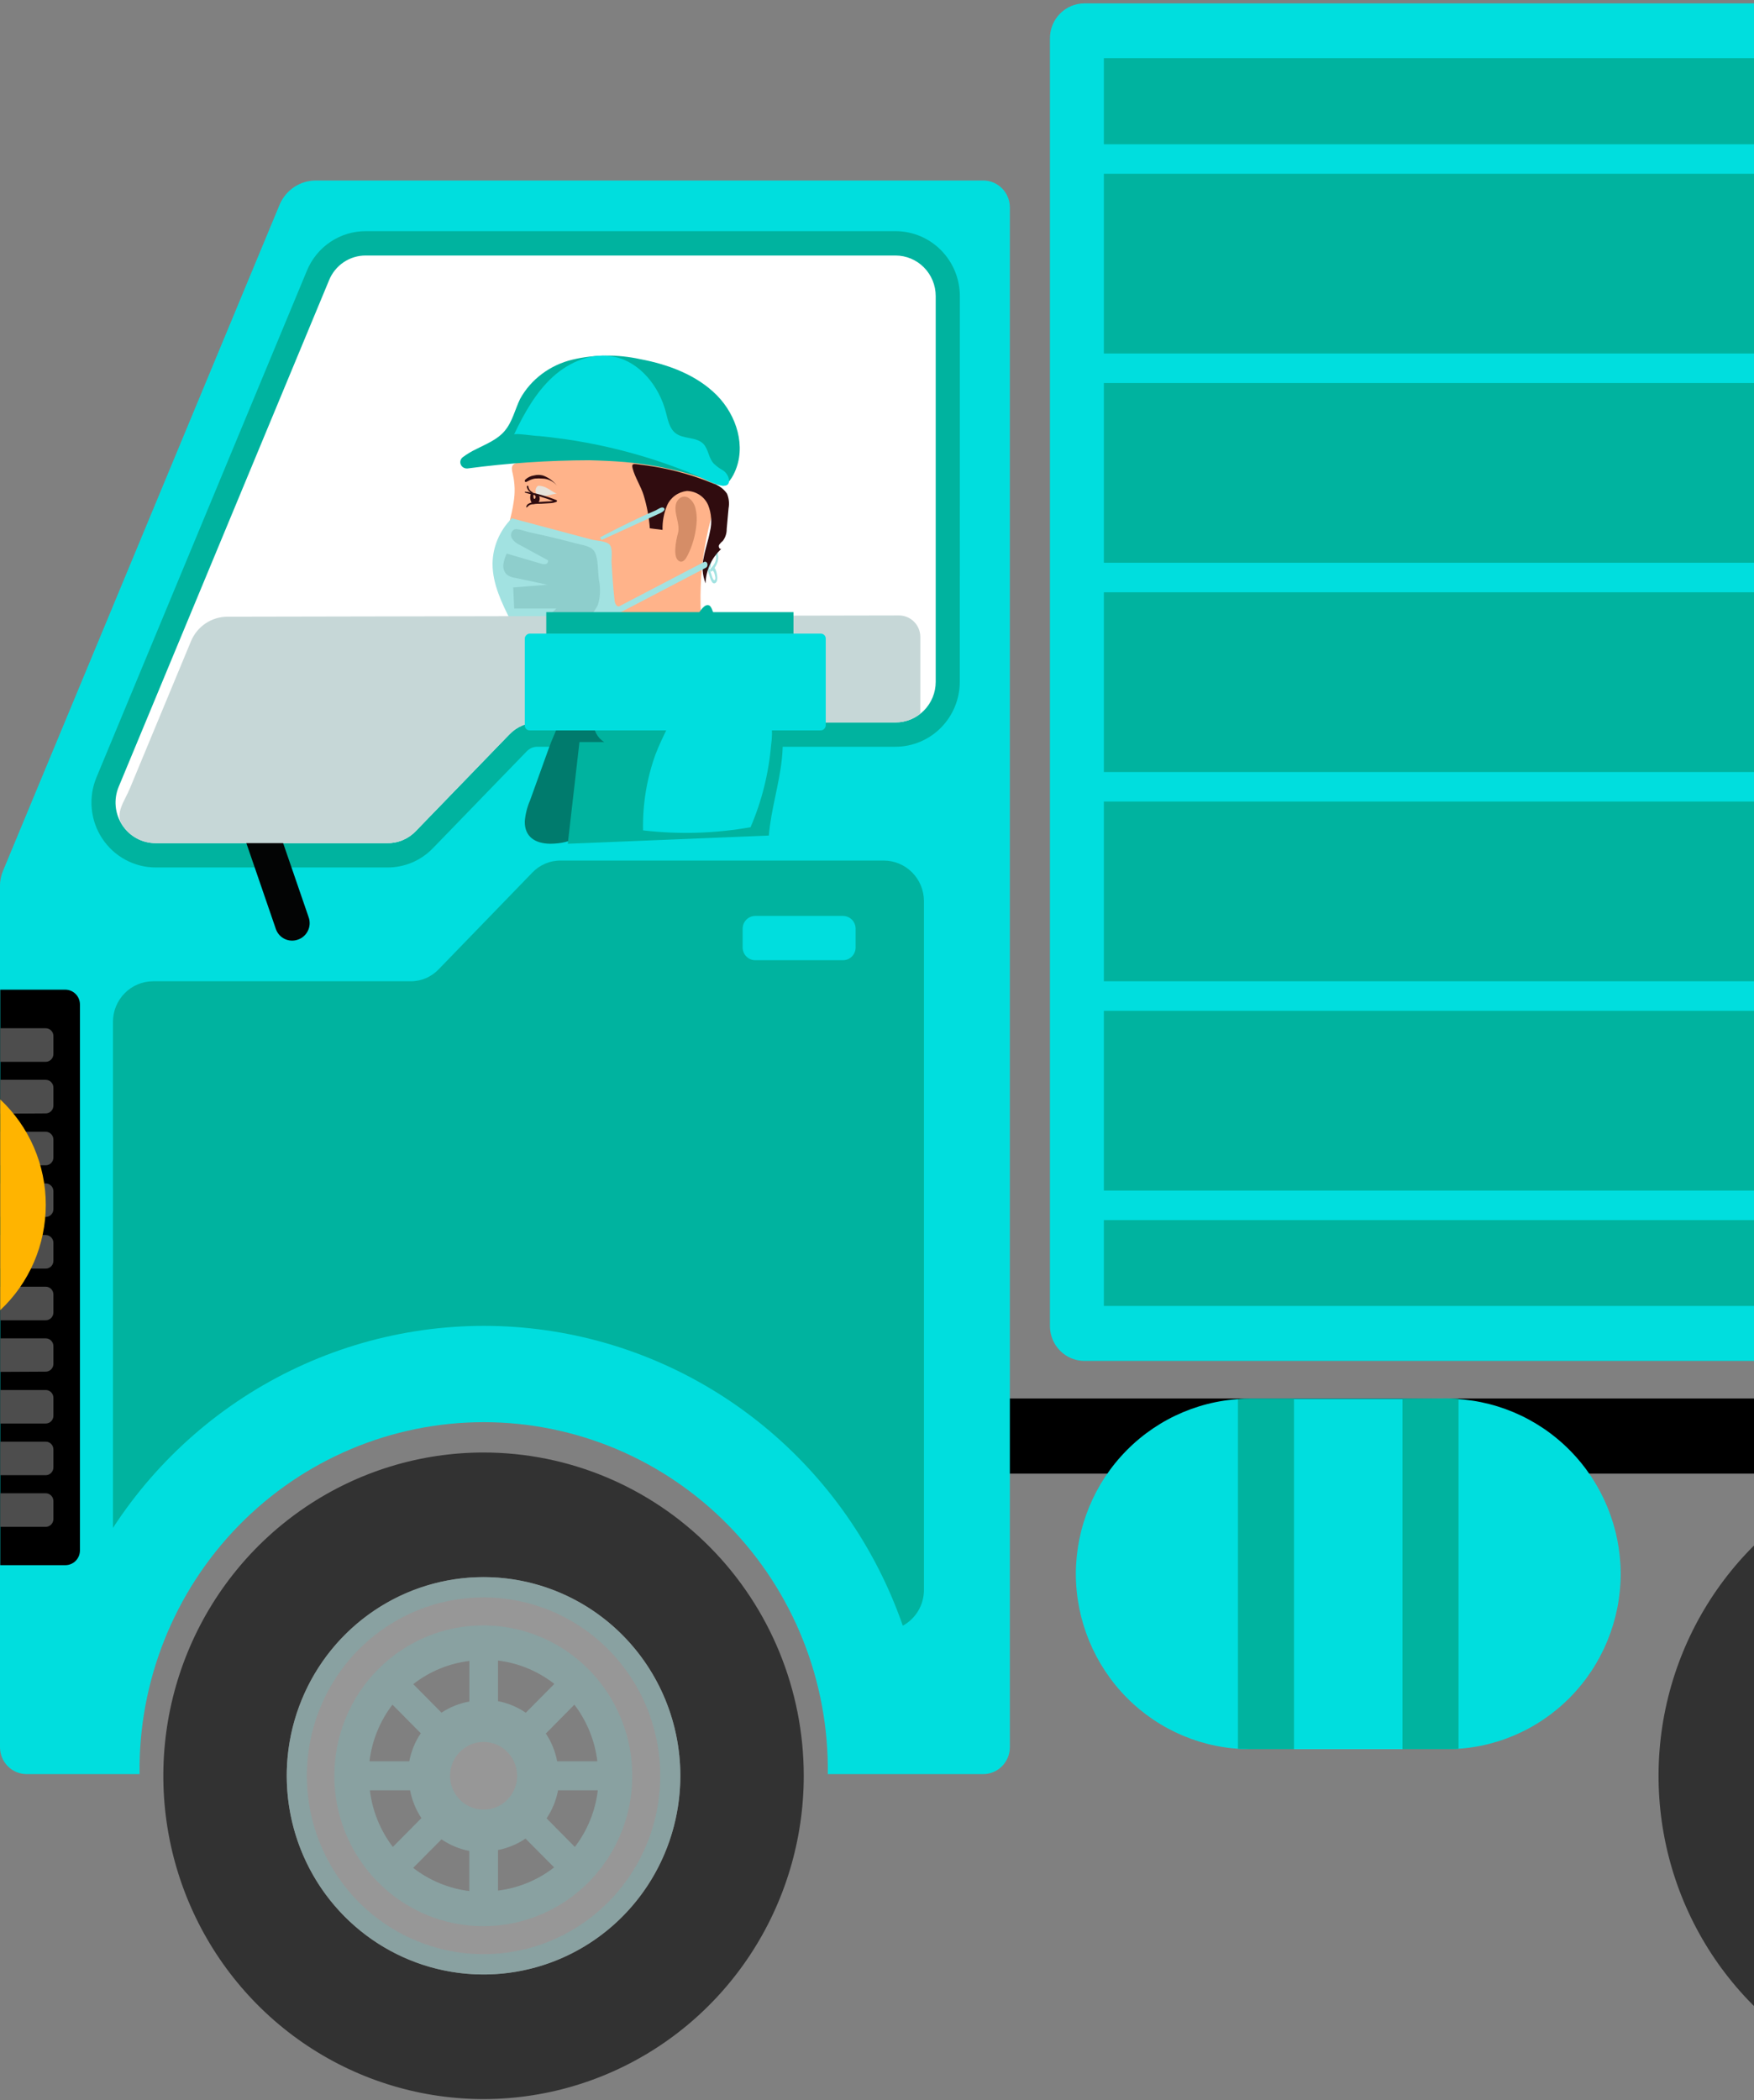<svg width="360" height="431" viewBox="0 0 360 431" fill="none" xmlns="http://www.w3.org/2000/svg">
<rect x="0" y="0" width="360" height="431" fill="#808080" stroke="none"/>
<path d="M222.59 0.692H591.286C595.205 0.692 598.382 3.899 598.382 7.856V272.142C598.382 276.098 595.205 279.305 591.286 279.305H222.59C218.671 279.305 215.494 276.098 215.494 272.142V7.856C215.494 3.899 218.671 0.692 222.59 0.692Z" fill="#00DEDE"/>
<path fill-rule="evenodd" clip-rule="evenodd" d="M587.231 11.937V29.607H226.562V11.937H587.231ZM587.231 35.663V72.55H226.562V35.663H587.231ZM587.231 78.607V115.493H226.562V78.607H587.231ZM587.231 121.562V158.448H226.562V121.562H587.231ZM587.231 164.505V201.391H226.562V164.505H587.231ZM587.231 207.46V244.346H226.562V207.46H587.231ZM587.231 250.403V268.025H226.562V250.403H587.231Z" fill="#00B39F"/>
<path d="M203.496 287.017H604.924V302.438H203.496V287.017Z" fill="black"/>
<path fill-rule="evenodd" clip-rule="evenodd" d="M201.81 37.044H64.933C63.304 37.023 61.706 37.499 60.349 38.41C58.993 39.32 57.941 40.624 57.33 42.149L0.649 178.653C0.211 179.67 -0.01 180.769 0 181.878V358.601C0.003 360.061 0.579 361.46 1.602 362.493C2.625 363.525 4.011 364.107 5.458 364.11H28.642C28.521 354.669 30.259 345.297 33.754 336.539C37.249 327.781 42.433 319.811 49.003 313.091C55.574 306.372 63.401 301.037 72.031 297.395C80.66 293.754 89.92 291.879 99.273 291.879C108.626 291.879 117.886 293.754 126.515 297.395C135.145 301.037 142.972 306.372 149.542 313.091C156.113 319.811 161.296 327.781 164.792 336.539C168.287 345.297 170.025 354.669 169.904 364.11H201.81C203.256 364.104 204.64 363.521 205.662 362.489C206.684 361.457 207.261 360.06 207.268 358.601V42.541C207.261 41.083 206.684 39.687 205.662 38.657C204.639 37.627 203.255 37.047 201.81 37.044Z" fill="#00DEDE"/>
<path fill-rule="evenodd" clip-rule="evenodd" d="M197.002 60.758C196.999 57.228 195.608 53.843 193.135 51.346C190.663 48.85 187.31 47.446 183.813 47.443H75.129C72.525 47.425 69.975 48.193 67.807 49.65C65.639 51.107 63.953 53.185 62.965 55.618L19.791 159.567C18.952 161.592 18.622 163.795 18.829 165.98C19.037 168.165 19.776 170.264 20.981 172.091C22.185 173.918 23.819 175.417 25.735 176.454C27.651 177.49 29.792 178.033 31.966 178.034H79.478C81.237 178.046 82.98 177.697 84.601 177.008C86.222 176.318 87.687 175.303 88.907 174.024L108.048 154.26C108.346 153.93 108.711 153.67 109.118 153.498C109.525 153.325 109.965 153.244 110.406 153.26H183.801C187.299 153.254 190.652 151.848 193.124 149.349C195.597 146.851 196.987 143.465 196.99 139.934L197.002 60.758Z" fill="#00B39F"/>
<path fill-rule="evenodd" clip-rule="evenodd" d="M192.051 60.759V139.934C192.051 142.143 191.182 144.262 189.634 145.824C188.087 147.386 185.988 148.263 183.8 148.263H110.405C109.305 148.249 108.214 148.463 107.201 148.893C106.187 149.323 105.271 149.959 104.512 150.762L85.37 170.538C84.612 171.343 83.697 171.98 82.683 172.41C81.668 172.84 80.577 173.054 79.477 173.037H31.965C30.606 173.037 29.268 172.699 28.069 172.051C26.871 171.403 25.85 170.467 25.096 169.325C24.343 168.182 23.88 166.87 23.75 165.504C23.62 164.138 23.827 162.761 24.351 161.495L67.525 57.546C68.136 56.021 69.188 54.718 70.544 53.807C71.901 52.896 73.499 52.42 75.128 52.442H183.812C185.996 52.445 188.09 53.322 189.634 54.881C191.179 56.44 192.048 58.554 192.051 60.759Z" fill="white"/>
<path d="M107.709 168.58C107.831 167.093 108.196 165.637 108.789 164.274L112.094 155.084C112.45 154.107 112.796 153.13 113.174 152.164C113.682 150.888 114.254 149.645 114.773 148.391C114.935 148.002 115.108 147.614 115.28 147.281C116.073 145.446 116.868 143.622 117.668 141.809C117.89 141.184 118.261 140.627 118.748 140.188C119.623 139.5 120.843 139.7 121.988 139.833C124.561 140.134 127.167 139.888 129.644 139.111C132.121 138.334 134.416 137.042 136.387 135.316C136.37 141.933 134.893 148.461 132.066 154.407C129.783 159.34 126.782 163.888 123.166 167.892C120.022 171.366 117.484 173.142 112.893 173.164C109.901 173.12 107.665 171.799 107.709 168.58Z" fill="#007B6D"/>
<path d="M105.416 103.079C105.025 105.822 104.139 108.466 103.675 111.187C102.814 116.316 103.427 121.594 105.437 126.366C107.009 130.059 109.658 133.534 113.319 134.813C115.25 135.479 117.329 135.49 119.302 136.015C121.27 136.559 123.081 137.591 124.579 139.02C126.077 140.45 127.218 142.235 127.902 144.222C134.071 141.821 139.786 138.319 144.786 133.873C142.918 123.635 143.646 113.07 146.896 103.21C147.318 101.943 147.751 100.456 147.033 99.331C146.544 98.711 145.892 98.252 145.155 98.009C133.11 92.763 119.767 91.615 107.051 94.73C105.152 95.2 104.761 95.386 105.257 97.342C105.69 99.223 105.744 101.176 105.416 103.079Z" fill="#FFB38A"/>
<path d="M105.054 106.374C102.544 108.882 101.126 112.225 101.09 115.713C101.09 119.864 103.002 123.807 104.914 127.564C105.763 129.469 106.9 131.242 108.288 132.825C108.989 133.612 109.858 134.242 110.835 134.672C111.813 135.102 112.876 135.322 113.95 135.316C116.453 135.16 118.495 133.406 120.321 131.746L125.919 126.682C126.722 126.099 127.301 125.274 127.562 124.337C127.4 124.452 127.197 124.502 126.997 124.477C126.797 124.452 126.615 124.353 126.488 124.202C126.244 123.848 126.113 123.433 126.112 123.008C125.833 120.414 125.65 117.82 125.51 115.205C125.51 114.302 125.779 112.434 125.07 111.728C124.361 111.023 122.309 110.971 121.481 110.753L105.054 106.374Z" fill="#A2E2E1"/>
<path d="M145.592 115.595C145.657 115.6 145.72 115.639 145.77 115.707C145.821 115.775 145.857 115.868 145.874 115.971C145.89 116.075 145.886 116.185 145.861 116.285C145.837 116.384 145.794 116.469 145.739 116.525C145.612 116.646 145.399 116.525 145.419 116.23C145.47 115.427 145.662 114.666 145.972 114.04C146.225 113.525 146.738 112.661 147.151 113.252C147.307 113.553 147.399 113.929 147.415 114.323C147.43 114.717 147.368 115.11 147.238 115.441C146.95 116.206 146.546 116.832 146.065 117.259C145.859 117.478 145.639 116.985 145.812 116.711C145.889 116.599 145.981 116.515 146.08 116.466C146.179 116.417 146.283 116.403 146.385 116.426C146.488 116.449 146.586 116.508 146.673 116.598C146.76 116.689 146.835 116.81 146.891 116.952C147.028 117.283 147.123 117.655 147.171 118.047C147.24 118.403 147.24 118.786 147.171 119.142C147.123 119.293 147.055 119.423 146.971 119.523C146.887 119.623 146.79 119.69 146.688 119.717C146.586 119.745 146.481 119.733 146.382 119.682C146.283 119.632 146.193 119.544 146.118 119.426C145.95 119.151 145.812 118.829 145.712 118.474C145.559 118.003 145.399 117.532 145.246 117.051C145.093 116.569 145.486 116.306 145.612 116.7C145.739 117.095 145.945 117.73 146.118 118.244C146.212 118.518 146.445 119.273 146.711 119.021C146.978 118.77 146.711 118.014 146.651 117.751C146.591 117.489 146.318 116.865 146.098 117.237L145.839 116.689C146.153 116.398 146.439 116.029 146.685 115.595C146.871 115.222 147.104 114.5 146.904 113.985C146.798 113.723 146.625 113.985 146.518 114.193C146.394 114.37 146.284 114.573 146.192 114.795C145.999 115.252 145.875 115.777 145.832 116.328L145.512 116.022L145.579 116.394C145.326 116.252 145.326 115.551 145.592 115.595Z" fill="#A2E2E1"/>
<path d="M122.918 118.975C123.282 120.678 123.218 122.449 122.73 124.118C121.923 125.746 120.713 127.12 119.225 128.098L115.167 131.297C114.216 132.195 113.049 132.81 111.791 133.076C110.527 133.21 109.056 132.336 109.016 131.019C109.079 130.499 109.245 129.999 109.506 129.551C109.766 129.102 110.114 128.716 110.527 128.417L114.19 124.9H105.541L105.333 120.57L112.363 120.004L105.659 118.585C105.056 118.511 104.482 118.278 103.991 117.906C103.73 117.632 103.534 117.299 103.418 116.934C103.301 116.568 103.268 116.179 103.319 115.797C103.437 115.038 103.666 114.303 104.001 113.617L111.04 115.674C111.354 115.805 111.698 115.834 112.028 115.756C112.106 115.738 112.179 115.704 112.244 115.656C112.309 115.607 112.364 115.545 112.405 115.474C112.447 115.403 112.474 115.324 112.486 115.242C112.497 115.159 112.492 115.076 112.472 114.995L106.676 111.838C106.02 111.562 105.456 111.089 105.057 110.48C104.967 110.324 104.91 110.151 104.889 109.97C104.868 109.79 104.884 109.607 104.935 109.434C104.986 109.26 105.072 109.1 105.186 108.963C105.301 108.826 105.442 108.716 105.6 108.639C106.301 108.433 107.94 109.092 108.661 109.246C109.767 109.472 110.872 109.719 111.968 109.966C114.081 110.459 116.188 110.987 118.287 111.55C119.581 111.899 121.476 112.023 122.138 113.422C122.799 114.82 122.71 117.299 122.918 118.975Z" fill="#8ECECC"/>
<path d="M120.946 94.459C112.595 94.478 104.255 95.04 95.983 96.14C95.692 96.172 95.397 96.114 95.144 95.972C94.89 95.83 94.692 95.613 94.578 95.354C94.464 95.095 94.441 94.807 94.512 94.534C94.583 94.261 94.745 94.017 94.972 93.84C95.857 93.183 96.808 92.614 97.811 92.138C99.853 91.107 102.111 90.189 103.541 88.488C105.175 86.601 105.691 84.043 106.766 81.836C107.871 79.849 109.399 78.107 111.251 76.723C113.103 75.34 115.238 74.344 117.517 73.803C122.073 72.735 126.825 72.704 131.396 73.71C137.234 74.803 143.061 77 147.146 81.145C151.231 85.291 153.188 91.695 150.78 96.924C150.433 97.724 149.954 98.466 149.361 99.12C148.479 100.079 148.114 99.646 146.996 99.192C145.037 98.391 143.03 97.703 140.986 97.13C136.848 95.989 132.608 95.219 128.321 94.83C125.827 94.624 123.387 94.521 120.946 94.459Z" fill="#00B39F"/>
<path d="M105.502 89.183C107.563 84.85 109.956 80.563 113.428 77.378C116.9 74.194 121.664 72.247 126.172 73.237C131.331 74.362 135.262 79.224 136.662 84.58C137.067 86.122 137.377 87.843 138.563 88.834C140.197 90.195 142.836 89.576 144.353 91.084C145.421 92.21 145.421 93.999 146.489 95.135C147.009 95.64 147.587 96.075 148.209 96.429C148.842 96.782 149.32 97.379 149.544 98.095C150.388 101.729 144.203 98.095 143.135 97.656C140.219 96.441 137.26 95.338 134.258 94.37C128.253 92.431 122.108 91.008 115.885 90.117C114.133 89.869 112.37 89.655 110.608 89.486C110.074 89.543 105.683 88.834 105.502 89.183Z" fill="#00DEDE"/>
<path d="M133.375 108.426L135.984 108.758C135.933 107.031 136.253 105.312 136.925 103.711C137.274 102.916 137.833 102.223 138.547 101.705C139.261 101.186 140.103 100.86 140.989 100.758C141.931 100.783 142.845 101.072 143.619 101.591C144.394 102.11 144.996 102.836 145.353 103.68C146.027 105.393 146.157 107.263 145.727 109.048C145.395 110.841 144.775 112.571 144.444 114.364C144.013 116.149 144.143 118.018 144.818 119.731C144.845 118.408 145.142 117.103 145.693 115.892C146.243 114.68 147.037 113.587 148.026 112.675C147.652 112.737 147.427 112.208 147.577 111.856C147.787 111.542 148.047 111.262 148.347 111.027C148.885 110.316 149.166 109.453 149.149 108.571L149.534 104.333C149.722 103.319 149.611 102.274 149.213 101.318C148.54 100.334 147.54 99.603 146.379 99.245C142.521 97.645 138.483 96.483 134.348 95.784C133.279 95.608 132.209 95.453 131.193 95.339C130.177 95.225 129.557 95.007 129.835 96.095C130.306 97.971 131.557 99.805 132.124 101.701C132.787 103.893 133.206 106.148 133.375 108.426Z" fill="#300C0F"/>
<path d="M114.326 101.265L111.569 101.849C110.966 101.979 110.255 102.018 109.997 101.2C109.896 100.927 109.887 100.618 109.971 100.338C110.056 100.057 110.227 99.826 110.449 99.695C111.114 99.687 111.771 99.869 112.366 100.227C112.775 100.395 113.96 101.343 114.326 101.265Z" fill="#E6E2DA"/>
<path d="M107.78 98.471C108.29 97.986 108.923 97.676 109.598 97.581C110.196 97.43 110.819 97.43 111.417 97.581C112.553 97.974 113.562 98.707 114.326 99.694C113.952 99.241 113.495 98.877 112.983 98.624C112.471 98.371 111.916 98.236 111.353 98.226C110.833 98.177 110.309 98.177 109.789 98.226C109.506 98.268 109.229 98.343 108.962 98.451C108.644 98.569 108.362 98.765 108.053 98.892C107.743 99.019 107.616 98.706 107.78 98.471Z" fill="#300C0F"/>
<path d="M107.799 100.923C108.177 100.943 108.553 100.99 108.922 101.063C108.695 100.924 108.505 100.742 108.367 100.529C108.229 100.316 108.146 100.077 108.125 99.832C108.125 99.648 108.427 99.648 108.451 99.832V99.897C108.484 100.138 108.583 100.369 108.739 100.568C108.895 100.768 109.103 100.93 109.345 101.041C109.345 101.041 109.345 101.106 109.345 101.138C109.912 101.257 110.468 101.408 111.023 101.56C112.108 101.865 113.172 102.225 114.211 102.639C114.246 102.657 114.275 102.683 114.295 102.714C114.316 102.746 114.326 102.781 114.326 102.817C114.326 102.854 114.316 102.889 114.295 102.92C114.275 102.952 114.246 102.978 114.211 102.996C113.774 103.174 113.302 103.269 112.822 103.276L111.059 103.384C110.54 103.384 110.021 103.384 109.502 103.481C109.502 103.481 109.393 103.546 109.357 103.481C109.081 103.5 108.814 103.582 108.584 103.719C108.415 103.838 108.306 104.01 108.125 104.129C108.11 104.141 108.091 104.147 108.071 104.147C108.051 104.147 108.032 104.141 108.017 104.129C108.01 103.966 108.057 103.804 108.151 103.665C108.245 103.525 108.383 103.412 108.548 103.341C108.716 103.245 108.905 103.183 109.103 103.158C108.802 102.622 108.741 102.004 108.934 101.43C108.524 101.322 108.113 101.214 107.727 101.084C107.691 101.041 107.703 100.912 107.799 100.923ZM109.502 101.549C109.472 101.735 109.472 101.924 109.502 102.11L109.61 102.391C109.864 102.391 109.936 102.175 109.936 101.948C109.936 101.721 109.767 101.7 109.719 101.613L109.502 101.549ZM112.086 102.931C112.571 102.929 113.056 102.889 113.534 102.812C112.677 102.488 111.796 102.186 110.914 101.927L110.661 101.851C110.811 102.176 110.811 102.541 110.661 102.866C110.628 102.927 110.587 102.985 110.54 103.039L112.086 102.931Z" fill="#300C0F"/>
<path d="M123.151 110.339L123.466 110.826L135.459 105.336C135.798 105.188 136.698 104.7 136.277 104.276C135.856 103.852 134.933 104.594 134.617 104.732C133.285 105.294 131.987 105.898 130.678 106.513C130.047 106.778 123.081 110.233 123.151 110.339Z" fill="#A2E2E1"/>
<path d="M144.845 116.535L130.123 124.229L125.976 126.387C125.914 126.41 125.849 126.416 125.785 126.406C125.721 126.396 125.66 126.369 125.604 126.328C125.548 126.287 125.499 126.232 125.46 126.166C125.42 126.101 125.391 126.025 125.375 125.945C125.339 125.782 125.356 125.607 125.42 125.459C125.484 125.311 125.59 125.201 125.717 125.154L140.439 117.46L144.586 115.302C144.713 115.257 144.848 115.278 144.962 115.361C145.077 115.444 145.162 115.581 145.198 115.745C145.227 115.91 145.207 116.083 145.142 116.23C145.076 116.376 144.97 116.486 144.845 116.535Z" fill="#A2E2E1"/>
<path d="M138.842 103.126C139.059 102.647 139.394 102.279 139.792 102.081C140.19 101.884 140.629 101.868 141.035 102.038C141.438 102.221 141.802 102.523 142.1 102.922C142.398 103.32 142.62 103.803 142.75 104.333C143.003 105.396 143.068 106.52 142.943 107.621C142.721 109.91 142.092 112.1 141.108 114.017C140.741 114.746 140.191 115.512 139.502 115.213C137.952 114.615 138.778 110.837 139.126 109.522C139.741 107.441 138.062 105.158 138.842 103.126Z" fill="#D58D67"/>
<path d="M124.515 138.557C124.37 140.221 123.92 141.842 123.186 143.336C122.451 144.828 122.004 146.45 121.868 148.114C121.809 148.945 121.978 149.776 122.356 150.514C122.735 151.252 123.308 151.867 124.011 152.291H118.932C118.125 159.252 117.325 166.21 116.532 173.165L157.796 171.481C158.246 166.134 159.939 160.973 160.486 155.648C161.032 150.323 160.357 144.451 156.767 140.547C154.624 138.24 151.678 136.797 149.781 134.293C148.59 132.514 147.689 130.549 147.113 128.476C146.856 127.689 146.32 124.594 145.559 124.255C144.574 123.818 143.663 125.534 143.181 126.136C140.02 130.172 136.053 133.474 131.544 135.824C130.944 136.174 124.515 138.557 124.515 138.557Z" fill="#00B39F"/>
<path d="M158.267 152.863C157.777 158.705 156.35 164.422 154.045 169.775C146.757 171.065 139.331 171.283 131.984 170.422C131.873 165.122 132.732 159.848 134.517 154.882C135.235 152.983 136.122 151.161 137.008 149.34C137.719 147.738 138.586 146.215 139.595 144.796C140.847 143.207 142.427 141.93 144.217 141.06C146.008 140.19 147.963 139.749 149.939 139.77C153.549 139.77 155.681 140.999 157.328 144.445C158.365 147.111 158.69 150.02 158.267 152.863Z" fill="#00DEDE"/>
<path d="M61.161 192.836C61.604 192.684 62.012 192.444 62.362 192.131C62.713 191.818 62.998 191.438 63.202 191.013C63.406 190.588 63.524 190.127 63.55 189.655C63.576 189.184 63.509 188.712 63.353 188.267L52.062 155.45C51.911 155.001 51.673 154.588 51.362 154.233C51.052 153.878 50.674 153.59 50.252 153.384C49.83 153.178 49.371 153.059 48.902 153.033C48.434 153.008 47.965 153.077 47.524 153.236C47.081 153.389 46.673 153.628 46.322 153.941C45.972 154.254 45.687 154.634 45.483 155.059C45.279 155.484 45.16 155.946 45.135 156.417C45.108 156.888 45.175 157.36 45.331 157.806L56.623 190.682C56.78 191.125 57.022 191.533 57.335 191.881C57.648 192.229 58.027 192.511 58.448 192.712C58.87 192.912 59.327 193.026 59.792 193.047C60.258 193.068 60.723 192.997 61.161 192.836Z" fill="#030404"/>
<path fill-rule="evenodd" clip-rule="evenodd" d="M189.635 184.9V326.331C189.632 327.832 189.228 329.304 188.464 330.592C187.7 331.881 186.606 332.936 185.297 333.648C179.675 317.467 169.684 303.195 156.452 292.442C143.22 281.69 127.274 274.886 110.414 272.798C93.555 270.711 76.453 273.423 61.039 280.628C45.625 287.833 32.514 299.245 23.184 313.575V209.721C23.184 207.512 24.054 205.394 25.601 203.832C27.148 202.27 29.247 201.392 31.435 201.392H84.18C85.28 201.41 86.372 201.198 87.387 200.767C88.401 200.337 89.316 199.699 90.073 198.893L109.226 179.117C109.985 178.313 110.9 177.675 111.914 177.245C112.928 176.815 114.02 176.602 115.12 176.619H181.396C183.574 176.622 185.662 177.494 187.206 179.046C188.749 180.597 189.622 182.702 189.635 184.9Z" fill="#00B39F"/>
<path fill-rule="evenodd" clip-rule="evenodd" d="M0.047 203.117H13.414C14.209 203.12 14.97 203.441 15.531 204.01C16.092 204.579 16.407 205.349 16.407 206.151V318.203C16.407 319.005 16.092 319.774 15.53 320.341C14.969 320.907 14.207 321.226 13.414 321.226H0.047V203.117Z" fill="black"/>
<path fill-rule="evenodd" clip-rule="evenodd" d="M0.046 211.03H9.393C9.808 211.033 10.205 211.201 10.498 211.497C10.792 211.793 10.958 212.194 10.961 212.612V216.337C10.958 216.755 10.792 217.156 10.498 217.452C10.205 217.748 9.808 217.916 9.393 217.919H0.046V211.03ZM0.046 313.361V306.471H9.393C9.808 306.474 10.205 306.642 10.498 306.938C10.792 307.234 10.958 307.635 10.961 308.054V311.778C10.958 312.197 10.792 312.598 10.498 312.894C10.205 313.19 9.808 313.357 9.393 313.361H0.046ZM0.046 302.759V295.881H9.393C9.809 295.881 10.208 296.048 10.502 296.345C10.796 296.641 10.961 297.044 10.961 297.464V301.176C10.958 301.595 10.792 301.996 10.498 302.292C10.205 302.588 9.808 302.756 9.393 302.759H0.046ZM0.046 292.157V285.279H9.393C9.808 285.282 10.205 285.45 10.498 285.746C10.792 286.042 10.958 286.443 10.961 286.862V290.574C10.958 290.993 10.792 291.394 10.498 291.69C10.205 291.986 9.808 292.154 9.393 292.157H0.046ZM0.046 281.555V274.677H9.393C9.808 274.68 10.205 274.848 10.498 275.144C10.792 275.44 10.958 275.841 10.961 276.26V279.925C10.961 280.344 10.796 280.747 10.502 281.044C10.208 281.34 9.809 281.507 9.393 281.507L0.046 281.555ZM0.046 270.965V264.075H9.393C9.808 264.078 10.205 264.246 10.498 264.542C10.792 264.838 10.958 265.239 10.961 265.658V269.382C10.958 269.801 10.792 270.202 10.498 270.498C10.205 270.794 9.808 270.962 9.393 270.965H0.046ZM0.046 260.363V253.473H9.393C9.81 253.476 10.209 253.646 10.502 253.945C10.796 254.243 10.961 254.647 10.961 255.068V258.78C10.958 259.199 10.792 259.6 10.498 259.896C10.205 260.192 9.808 260.36 9.393 260.363H0.046ZM0.046 249.761V242.883H9.393C9.808 242.886 10.205 243.054 10.498 243.35C10.792 243.646 10.958 244.047 10.961 244.466V248.178C10.958 248.597 10.792 248.998 10.498 249.294C10.205 249.59 9.808 249.758 9.393 249.761H0.046ZM0.046 239.159V232.281H9.393C9.808 232.284 10.205 232.452 10.498 232.748C10.792 233.044 10.958 233.445 10.961 233.864V237.576C10.958 237.995 10.792 238.396 10.498 238.692C10.205 238.988 9.808 239.156 9.393 239.159H0.046ZM0.046 228.569V221.62H9.393C9.808 221.623 10.205 221.791 10.498 222.087C10.792 222.383 10.958 222.784 10.961 223.202V226.915C10.961 227.336 10.796 227.739 10.502 228.038C10.209 228.337 9.81 228.506 9.393 228.509L0.046 228.569Z" fill="#4D4D4D"/>
<path d="M155.018 187.981H173.016C174.448 187.981 175.609 189.153 175.609 190.599V194.454C175.609 195.9 174.448 197.072 173.016 197.072H155.018C153.586 197.072 152.425 195.9 152.425 194.454V190.599C152.425 189.153 153.586 187.981 155.018 187.981Z" fill="#00DEDE"/>
<path fill-rule="evenodd" clip-rule="evenodd" d="M0.047 225.642C2.996 228.403 5.348 231.749 6.957 235.47C8.565 239.191 9.396 243.208 9.396 247.268C9.396 251.328 8.565 255.344 6.957 259.066C5.348 262.787 2.996 266.133 0.047 268.894V225.642Z" fill="#FFB400"/>
<path fill-rule="evenodd" clip-rule="evenodd" d="M296.998 287.063H256.44C246.998 287.089 237.95 290.886 231.273 297.627C224.596 304.367 220.834 313.502 220.809 323.034C220.837 332.564 224.601 341.696 231.277 348.434C237.953 355.171 247 358.968 256.44 358.993H296.998C306.448 358.971 315.505 355.169 322.185 348.421C328.866 341.673 332.625 332.527 332.641 322.986C332.603 313.46 328.834 304.336 322.156 297.606C315.478 290.875 306.434 287.085 296.998 287.063Z" fill="#00DEDE"/>
<path fill-rule="evenodd" clip-rule="evenodd" d="M287.852 287.063V358.992H296.998C297.811 358.992 298.613 358.992 299.355 358.909V287.063C298.566 287.063 297.764 286.98 296.998 286.98L287.852 287.063ZM265.587 287.063H256.441C255.627 287.063 254.826 287.063 254.083 287.147V358.909C254.873 358.909 255.675 358.992 256.441 358.992H265.587V287.063Z" fill="#00B39F"/>
<path fill-rule="evenodd" clip-rule="evenodd" d="M99.267 298.105C86.266 298.101 73.555 301.989 62.743 309.279C51.931 316.569 43.504 326.932 38.527 339.058C33.55 351.184 32.248 364.528 34.785 377.401C37.322 390.274 43.585 402.098 52.78 411.378C61.975 420.657 73.69 426.975 86.442 429.532C99.195 432.088 112.412 430.769 124.422 425.741C136.431 420.712 146.694 412.201 153.911 401.283C161.128 390.365 164.975 377.532 164.966 364.406C164.956 346.821 158.031 329.959 145.711 317.527C133.392 305.094 116.687 298.109 99.267 298.105ZM99.267 323.676C107.257 323.681 115.066 326.078 121.707 330.563C128.347 335.049 133.521 341.422 136.573 348.877C139.625 356.331 140.419 364.532 138.854 372.441C137.289 380.351 133.435 387.615 127.781 393.313C122.126 399.012 114.924 402.89 107.086 404.456C99.249 406.022 91.127 405.206 83.748 402.112C76.37 399.017 70.066 393.783 65.634 387.072C61.202 380.36 58.842 372.472 58.851 364.406C58.864 353.596 63.128 343.232 70.707 335.595C78.286 327.957 88.559 323.67 99.267 323.676Z" fill="#323232"/>
<path fill-rule="evenodd" clip-rule="evenodd" d="M99.267 323.678C91.275 323.673 83.461 326.062 76.814 330.542C70.168 335.022 64.987 341.391 61.928 348.845C58.868 356.298 58.068 364.501 59.627 372.414C61.187 380.327 65.037 387.594 70.69 393.298C76.342 399.001 83.544 402.883 91.383 404.453C99.222 406.023 107.347 405.21 114.728 402.118C122.109 399.025 128.416 393.791 132.85 387.078C137.283 380.365 139.645 372.476 139.636 364.408C139.623 353.605 135.365 343.249 127.797 335.613C120.228 327.976 109.967 323.684 99.267 323.678ZM113.729 345.643L107.918 351.509C106.194 350.337 104.254 349.528 102.213 349.129V340.8C106.406 341.311 110.385 342.955 113.729 345.56V345.643ZM112.091 355.722L117.89 349.855C120.464 353.234 122.092 357.249 122.604 361.481H114.354C113.963 359.419 113.161 357.46 111.996 355.722H112.091ZM114.448 367.43H122.698C122.197 371.664 120.568 375.682 117.984 379.055L112.185 373.189C113.346 371.449 114.148 369.49 114.542 367.43H114.448ZM107.918 377.401L113.729 383.256C110.382 385.855 106.405 387.499 102.213 388.015V379.686C104.254 379.288 106.194 378.479 107.918 377.306V377.401ZM96.32 379.781V388.11C92.129 387.594 88.151 385.95 84.805 383.351L90.615 377.497C92.337 378.672 94.278 379.482 96.32 379.876V379.781ZM86.443 373.189L80.632 379.055C78.052 375.68 76.423 371.663 75.918 367.43H84.168C84.563 369.49 85.365 371.449 86.525 373.189H86.443ZM84.086 361.481H75.835C76.338 357.247 77.967 353.23 80.55 349.855L86.361 355.722C85.196 357.46 84.394 359.419 84.003 361.481H84.086ZM90.627 351.509L84.816 345.643C88.159 343.036 92.138 341.392 96.332 340.884V349.213C94.284 349.577 92.331 350.358 90.592 351.509H90.627Z" fill="#89A1A1"/>
<g style="mix-blend-mode:multiply">
<path fill-rule="evenodd" clip-rule="evenodd" d="M99.267 327.841C92.091 327.836 85.075 329.981 79.107 334.003C73.138 338.025 68.486 343.745 65.739 350.437C62.992 357.13 62.273 364.494 63.673 371.599C65.074 378.705 68.531 385.23 73.607 390.351C78.683 395.472 85.149 398.958 92.188 400.367C99.227 401.776 106.522 401.046 113.15 398.268C119.777 395.491 125.439 390.79 129.42 384.763C133.4 378.735 135.52 371.651 135.511 364.406C135.501 354.707 131.679 345.409 124.883 338.553C118.088 331.697 108.874 327.844 99.267 327.841ZM99.267 333.588C105.313 333.602 111.219 335.426 116.239 338.828C121.258 342.23 125.166 347.058 127.468 352.702C129.77 358.346 130.362 364.553 129.171 370.536C127.979 376.52 125.057 382.013 120.774 386.321C116.49 390.629 111.038 393.557 105.106 394.737C99.174 395.917 93.029 395.295 87.447 392.949C81.865 390.604 77.098 386.64 73.747 381.56C70.396 376.479 68.612 370.51 68.622 364.406C68.626 360.35 69.423 356.335 70.966 352.591C72.51 348.846 74.769 345.445 77.615 342.583C80.461 339.72 83.839 337.453 87.554 335.909C91.269 334.366 95.249 333.577 99.267 333.588Z" fill="#979797"/>
</g>
<g style="mix-blend-mode:multiply">
<path fill-rule="evenodd" clip-rule="evenodd" d="M99.266 357.505C97.904 357.503 96.573 357.909 95.439 358.671C94.305 359.433 93.421 360.517 92.899 361.787C92.376 363.056 92.238 364.454 92.502 365.803C92.766 367.151 93.421 368.391 94.383 369.364C95.345 370.337 96.572 371 97.907 371.269C99.243 371.538 100.627 371.401 101.886 370.875C103.144 370.35 104.22 369.459 104.977 368.316C105.734 367.173 106.138 365.829 106.138 364.454C106.135 362.614 105.41 360.85 104.122 359.548C102.835 358.246 101.089 357.512 99.266 357.505Z" fill="#979797"/>
</g>
<path fill-rule="evenodd" clip-rule="evenodd" d="M406.13 298.105C393.13 298.105 380.421 301.998 369.612 309.29C358.803 316.583 350.38 326.948 345.407 339.074C340.434 351.201 339.135 364.543 341.675 377.415C344.214 390.287 350.479 402.109 359.675 411.386C368.871 420.663 380.586 426.978 393.338 429.533C406.09 432.088 419.306 430.767 431.314 425.738C443.322 420.709 453.583 412.197 460.799 401.28C468.015 390.363 471.862 377.531 471.853 364.406C471.853 346.809 464.928 329.933 452.603 317.491C440.278 305.048 423.561 298.058 406.13 298.058V298.105ZM406.13 323.676C414.121 323.676 421.933 326.069 428.576 330.552C435.22 335.034 440.397 341.406 443.453 348.86C446.509 356.314 447.306 364.515 445.743 372.426C444.181 380.338 440.329 387.604 434.676 393.305C429.022 399.005 421.82 402.885 413.982 404.453C406.143 406.021 398.02 405.207 390.64 402.114C383.26 399.02 376.955 393.786 372.522 387.074C368.089 380.362 365.728 372.473 365.738 364.406C365.75 353.599 370.011 343.24 377.585 335.603C385.159 327.966 395.426 323.676 406.13 323.676Z" fill="#323232"/>
<g style="mix-blend-mode:multiply">
<path fill-rule="evenodd" clip-rule="evenodd" d="M184.543 126.31L46.758 126.571C45.132 126.557 43.539 127.036 42.186 127.946C40.833 128.856 39.781 130.156 39.167 131.676L26.674 161.768C25.566 164.458 23.515 166.933 25.094 169.324C25.834 170.481 26.852 171.428 28.055 172.077C29.256 172.727 30.603 173.057 31.966 173.037H79.478C80.578 173.053 81.669 172.84 82.683 172.41C83.698 171.98 84.613 171.343 85.371 170.538L104.512 150.762C105.272 149.959 106.187 149.323 107.201 148.893C108.215 148.463 109.306 148.248 110.406 148.263H183.801C185.649 148.266 187.444 147.637 188.893 146.478V130.712C188.886 129.548 188.427 128.434 187.613 127.61C186.799 126.786 185.696 126.319 184.543 126.31Z" fill="#C6D7D7"/>
</g>
<rect width="61.77" height="19.855" rx="1" transform="matrix(-1 0 0 1 169.478 130.045)" fill="#00DEDE"/>
<rect width="50.74" height="4.412" transform="matrix(-1 0 0 1 162.859 125.633)" fill="#00B39F"/>
</svg>
